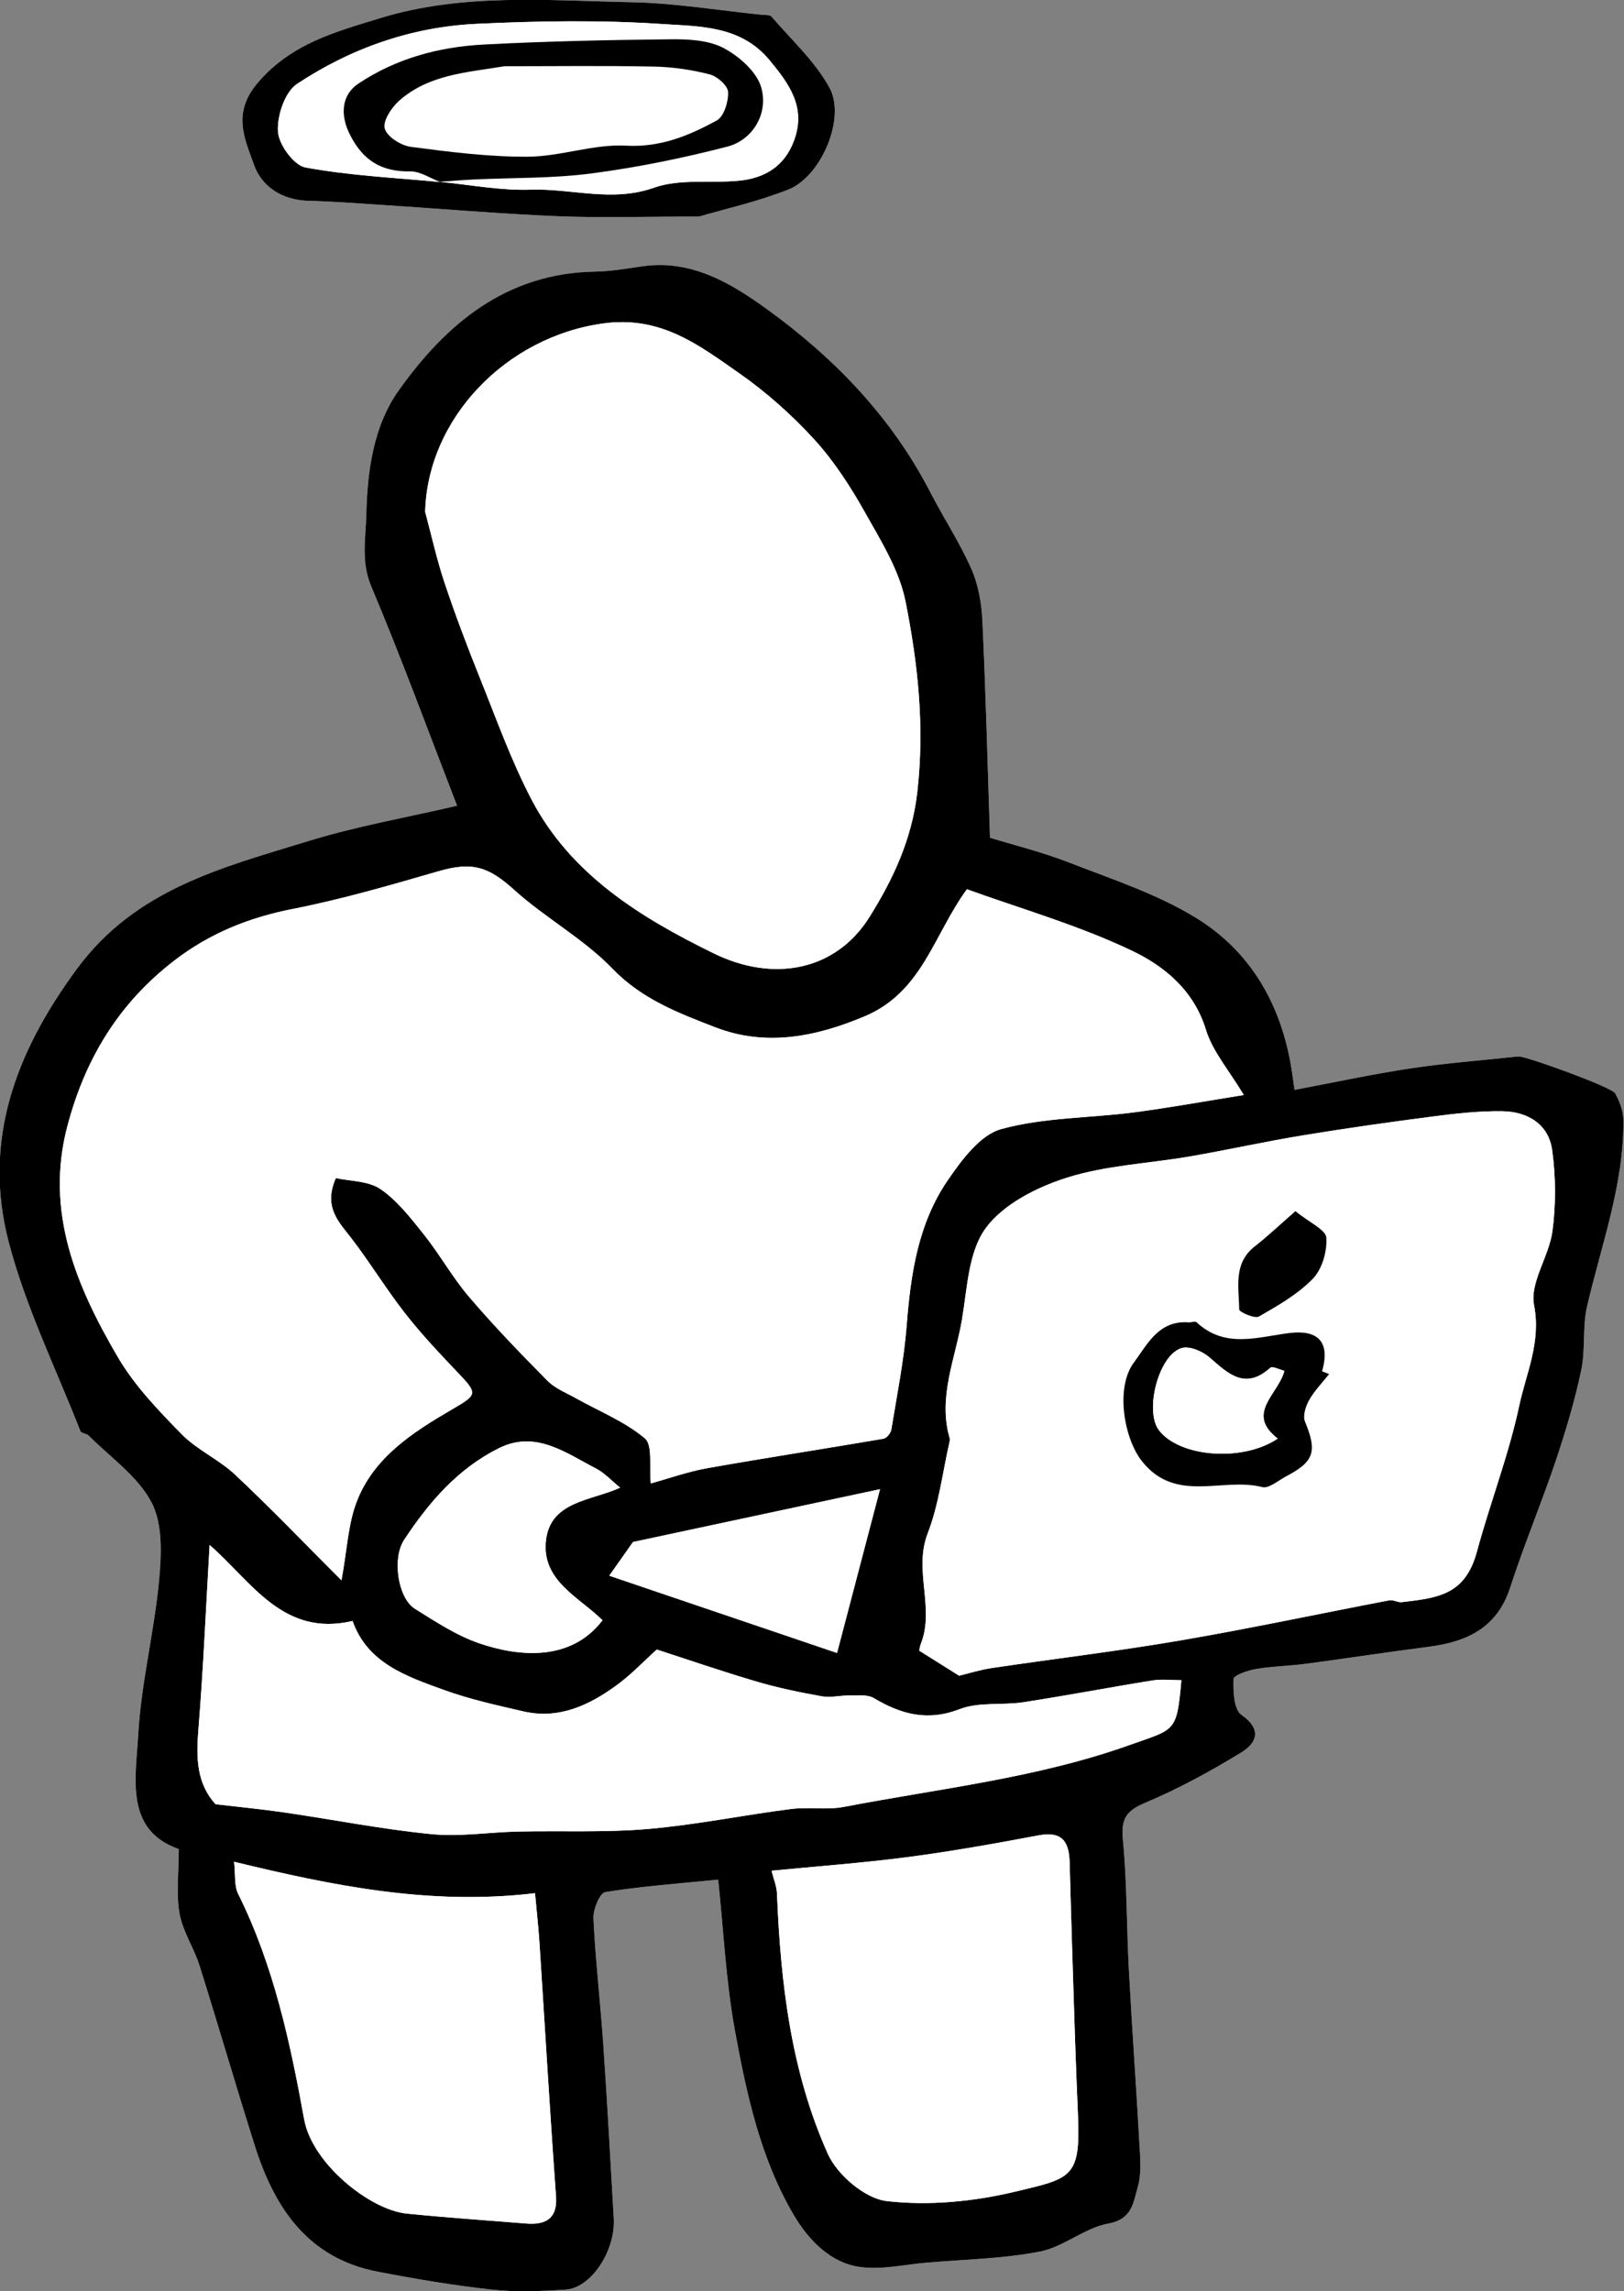 <?xml version="1.0" encoding="utf-8"?>
<!-- Generator: Adobe Illustrator 23.1.0, SVG Export Plug-In . SVG Version: 6.00 Build 0)  -->
<svg version="1.1" id="Calque_1" xmlns="http://www.w3.org/2000/svg" xmlns:xlink="http://www.w3.org/1999/xlink" x="0px" y="0px"
	 viewBox="0 0 1039 1466" style="enable-background:new 0 0 1039 1466;" xml:space="preserve">
<rect x="0" y="0" width="1039" height="1466" fill="#808080" stroke="none"/>
<style type="text/css">
	.st0{fill:#FFFFFF;}
</style>
<path class="st0" d="M633.38,536c-1.57-47.6-2.71-93.2-4.86-138.76c-0.53-11.17-2.56-22.97-7.02-33.1
	c-7.47-16.96-17.81-32.64-26.32-49.17c-24.76-48.05-61.44-85.98-104.46-117.09c-22.84-16.52-48.39-31.97-79.64-27.46
	c-10.12,1.46-20.3,3.24-30.48,3.42c-56.73,0.95-95.22,33.4-125.56,76.1c-16.09,22.65-20.02,51.48-20.68,79.41
	c-0.36,15.15-3.51,30.02,3.12,45.77c19.59,46.56,36.98,94.05,54.95,140.45c-31.67,7.39-64.07,13.04-95.25,22.64
	c-54.63,16.82-110.12,30.48-147.84,81.57C9.82,673.29-11.39,730.08,5.64,794.99c10.85,41.38,30.09,80.57,45.79,120.65
	c0.56,1.43,3.93,1.52,5.32,2.91c13.88,13.96,31.48,26.06,40.21,42.76c7.23,13.83,6.37,33.38,4.8,49.98
	c-3.12,33.02-11.47,65.62-13.34,98.64c-1.59,28.06-8.67,60.99,25.94,73.15c0,15.3-1.74,28.64,0.51,41.27
	c2.05,11.48,9.21,21.94,12.78,33.27c12.11,38.45,23.29,77.19,35.48,115.61c12.62,39.76,34.07,71.69,78.49,80.24
	c24.3,4.68,48.78,8.83,73.36,11.51c15.46,1.69,31.32,0.95,46.91-0.03c16.33-1.03,31.96-24.97,30.77-45.59
	c-2.13-36.72-4.1-73.44-6.62-110.13c-1.87-27.26-5.03-54.44-6.38-81.71c-0.28-5.74,4.06-16.33,7.55-16.9
	c23.22-3.78,46.79-5.45,72.26-8c3.48,32.93,4.95,64.97,10.66,96.23c7.48,40.96,16.4,82.29,37.81,118.55
	c9.05,15.32,23.09,30.59,42.69,33.13c13.72,1.78,28.12-1.62,42.21-2.83c24.21-2.09,48.76-2.47,72.48-7.1
	c15.19-2.97,28.62-15.18,43.8-17.93c15.45-2.8,15.98-13.81,18.78-23.36c2.41-8.24,1.62-17.65,1.14-26.47
	c-2.07-37.48-4.8-74.92-6.81-112.41c-1.49-27.71-1.13-55.57-3.81-83.15c-1.28-13.17,1.72-18.54,14.08-23.74
	c21.35-8.98,41.94-20.2,61.71-32.33c9.56-5.86,13.61-14.53,0.01-24.04c-4.88-3.41-5.3-15.07-5.04-22.87
	c0.08-2.37,9.04-5.55,14.25-6.42c10.68-1.8,21.63-1.97,32.39-3.39c26.02-3.45,51.96-7.48,78-10.81
	c24.5-3.14,43.91-11.94,52.35-37.94c8.86-27.3,19.98-53.86,29.14-81.06c6.39-18.98,12.14-38.29,16.3-57.86
	c2.82-13.29,0.69-27.66,3.74-40.86c9.12-39.51,23.59-77.94,23.26-119.22c-0.05-5.81-2.38-12.1-5.31-17.23
	c-2.3-4.04-56.02-23.37-61.11-23.48c-0.58-0.01-1.16-0.07-1.73-0.01c-22.69,2.45-45.5,4.16-68.05,7.56
	c-24.53,3.7-48.82,8.97-74.19,13.74c-0.8-5.51-1.32-9.37-1.92-13.22c-6.45-40.88-25.85-75.05-60.7-96.59
	c-24.84-15.35-53.54-24.73-81.04-35.44C666.43,545,647.37,540.31,633.38,536z"/>
<path class="st0" d="M447.27,138.55c16.12-4.76,37.25-9.41,57.1-17.29c21-8.33,36.94-45.72,26.32-65.13
	c-9.24-16.89-24.31-30.61-37.08-45.5c-1.11-1.3-4.23-0.98-6.44-1.21c-27.64-2.82-55.24-7.46-82.92-8.01
	c-53.91-1.08-108.5-5.99-161.08,10.2c-28.24,8.69-56.82,16.11-78.33,41.41c-16.51,19.41-8.24,35.78-2.38,52.33
	c5.05,14.24,18.21,22.71,34.97,23.13c15.46,0.39,30.91,1.58,46.35,2.58c37.53,2.44,75.03,5.69,112.6,7.25
	C384.78,139.49,413.25,138.55,447.27,138.55z"/>
<path d="M633.38,536c13.99,4.32,33.05,9.01,51.18,16.07c27.5,10.71,56.19,20.08,81.04,35.44c34.85,21.54,54.25,55.71,60.7,96.59
	c0.61,3.85,1.12,7.71,1.92,13.22c25.37-4.77,49.66-10.04,74.19-13.74c22.55-3.4,45.35-5.11,68.05-7.56c0.57-0.06,1.15,0,1.73,0.01
	c5.09,0.11,58.81,19.44,61.11,23.48c2.92,5.13,5.26,11.42,5.31,17.23c0.33,41.28-14.13,79.71-23.26,119.22
	c-3.05,13.2-0.91,27.57-3.74,40.86c-4.16,19.56-9.91,38.88-16.3,57.86c-9.16,27.21-20.28,53.77-29.14,81.06
	c-8.44,26-27.85,34.8-52.35,37.94c-26.03,3.33-51.98,7.36-78,10.81c-10.76,1.43-21.71,1.59-32.39,3.39
	c-5.22,0.88-14.18,4.05-14.25,6.42c-0.26,7.8,0.16,19.45,5.04,22.87c13.6,9.51,9.54,18.18-0.01,24.04
	c-19.77,12.13-40.36,23.35-61.71,32.33c-12.36,5.2-15.35,10.56-14.08,23.74c2.67,27.58,2.32,55.44,3.81,83.15
	c2.01,37.48,4.74,74.93,6.81,112.41c0.49,8.83,1.28,18.23-1.14,26.47c-2.79,9.54-3.33,20.56-18.78,23.36
	c-15.18,2.75-28.61,14.96-43.8,17.93c-23.72,4.63-48.27,5.01-72.48,7.1c-14.09,1.22-28.49,4.61-42.21,2.83
	c-19.6-2.54-33.64-17.81-42.69-33.13c-21.41-36.25-30.33-77.58-37.81-118.55c-5.71-31.26-7.17-63.3-10.66-96.23
	c-25.48,2.56-49.04,4.22-72.26,8c-3.48,0.57-7.83,11.16-7.55,16.9c1.35,27.28,4.51,54.46,6.38,81.71
	c2.52,36.69,4.49,73.42,6.62,110.13c1.2,20.62-14.44,44.56-30.77,45.59c-15.59,0.98-31.45,1.72-46.91,0.03
	c-24.58-2.68-49.06-6.83-73.36-11.51c-44.43-8.55-65.87-40.48-78.49-80.24c-12.19-38.42-23.37-77.16-35.48-115.61
	c-3.57-11.33-10.73-21.79-12.78-33.27c-2.25-12.63-0.51-25.97-0.51-41.27c-34.61-12.17-27.53-45.09-25.94-73.15
	c1.87-33.02,10.22-65.63,13.34-98.64c1.57-16.61,2.43-36.16-4.8-49.98c-8.73-16.71-26.33-28.8-40.21-42.76
	c-1.38-1.39-4.76-1.48-5.32-2.91c-15.7-40.08-34.93-79.27-45.79-120.65c-17.03-64.92,4.18-121.7,43.69-175.24
	c37.72-51.09,93.21-64.75,147.84-81.57c31.19-9.6,63.59-15.25,95.25-22.64c-17.97-46.4-35.36-93.89-54.95-140.45
	c-6.63-15.75-3.47-30.62-3.12-45.77c0.65-27.94,4.59-56.77,20.68-79.41c30.33-42.7,68.83-75.14,125.56-76.1
	c10.18-0.17,20.36-1.96,30.48-3.42c31.25-4.51,56.8,10.93,79.64,27.46c43.02,31.11,79.7,69.05,104.46,117.09
	c8.52,16.53,18.85,32.21,26.32,49.17c4.46,10.13,6.5,21.93,7.02,33.1C630.67,442.8,631.81,488.4,633.38,536z M218.47,1011.11
	c3.66-19.86,4.23-36.23,9.85-50.63c10.95-28.1,35.69-44.04,60.44-58.48c16.46-9.6,17.24-10.04,4.44-23.46
	c-11.74-12.31-23.48-24.74-33.95-38.11c-12.11-15.47-22.36-32.39-34.32-47.99c-8.17-10.66-18.25-20.03-10.07-38.69
	c9.12,2.03,20.8,1.71,28.6,7.06c10.86,7.46,19.45,18.63,27.82,29.17c10.2,12.82,18.25,27.41,28.87,39.83
	c15.89,18.59,32.91,36.25,50.12,53.64c4.91,4.96,12.09,7.72,18.36,11.25c14.82,8.33,31.15,14.81,43.9,25.56
	c5.2,4.38,2.68,17.91,3.84,28.84c11.68-3.21,23.8-7.55,36.29-9.77c37.46-6.65,75.09-12.39,112.59-18.83c2-0.34,4.63-3.6,4.99-5.82
	c3.61-22.2,8.09-44.36,9.83-66.73c2.56-32.9,7.34-65.2,26.26-92.8c8.9-12.98,20.7-29.03,34.21-32.75
	c27.14-7.48,56.4-7.02,84.68-10.67c22.86-2.96,45.56-7.15,70.52-11.14c-9.37-15.68-19.95-27.76-24.24-41.77
	c-7.75-25.34-26.77-40.73-47.25-50.5c-34.39-16.41-71.55-27.01-105.65-39.36c-21.28,29.13-28.43,65.64-65.25,81.23
	c-31.82,13.47-63.81,19.48-95.79,7.08c-23.17-8.99-46.8-17.84-65.59-37.34c-18.52-19.23-43.04-32.53-63.01-50.55
	c-16.38-14.78-26.59-18.27-48.44-11.94c-30.77,8.91-61.64,17.92-93.02,24.08c-28.1,5.52-53,15.43-75.87,32.98
	c-35.85,27.51-57.37,63.35-68.62,106.37c-14.33,54.76,5.93,102.27,32.46,147.57c10.62,18.13,25.82,33.93,40.66,49.1
	c9.9,10.12,23.85,16.19,34.24,25.94C172.85,964.55,194.18,986.82,218.47,1011.11z M613.64,1072.15c5.65-1.36,13.21-3.77,20.95-4.93
	c40.16-5.98,80.52-10.78,120.53-17.64c44.72-7.67,89.12-17.17,133.7-25.67c2.53-0.48,5.47,1.47,8.08,1.16
	c23.38-2.71,40.55-4.75,48-32.36c8.44-31.28,20.34-61.74,27.06-93.34c4.43-20.84,14.1-40.57,9.47-64.36
	c-2.81-14.41,9.64-31.18,11.78-47.34c2.25-16.98,2.16-34.74-0.17-51.71c-2.32-16.92-15.91-24.8-32.22-24.99
	c-14.54-0.17-29.18,1.44-43.64,3.32c-28,3.62-55.96,7.58-83.81,12.16c-24.06,3.96-47.89,9.27-71.92,13.43
	c-26.33,4.56-53.67,5.65-78.87,13.62c-19.16,6.06-40.61,16.88-51.94,32.28c-11.13,15.14-11.8,38.55-15.22,58.65
	c-4.27,25.13-15.56,49.71-7.75,76.11c0.15,0.51,0,1.16-0.13,1.71c-4.49,19.71-6.84,40.24-14.05,58.9
	c-9.15,23.68,4.74,47.73-4.4,70.72c-0.78,1.97-0.91,4.21-0.93,4.29C597.24,1061.86,604.99,1066.72,613.64,1072.15z M272.01,327.47
	c4.08,15.17,7.45,30.58,12.42,45.45c6.83,20.43,14.47,40.63,22.51,60.62c10.54,26.23,20.08,53.07,33.14,78.04
	c25.19,48.15,69.71,75.43,116.36,98.32c38.82,19.06,78.55,11.04,99.97-23.4c14.68-23.61,27.01-49.12,30.49-79.98
	c4.71-41.8,0.37-81.77-7.54-121.58c-4-20.11-15.83-39.06-26.14-57.39c-9.26-16.47-19.79-32.75-32.49-46.61
	c-14.39-15.71-30.72-30.21-48.19-42.4c-25.64-17.89-49.81-36.61-86.49-31.61C323.82,215.41,273.52,267.73,272.01,327.47z
	 M755.81,1075.03c-6.21,0-12.43-0.81-18.36,0.14c-27.6,4.43-55.08,9.71-82.71,13.95c-13.53,2.08-28.41-0.34-40.71,4.41
	c-20.65,7.97-37.5,3.37-55.01-7.05c-4.08-2.43-10.29-1.6-15.53-1.68c-5.88-0.09-11.97,1.56-17.63,0.55
	c-14.02-2.5-28.05-5.39-41.69-9.41c-22.38-6.6-44.46-14.21-63.98-20.53c-8.3,7.48-16.36,16.06-25.71,22.87
	c-17.65,12.86-36.98,21.97-59.72,16.69c-17.07-3.96-34.34-7.74-50.75-13.7c-23.97-8.7-48.91-17.1-58.45-44.13
	c-44.66,10.43-64.46-25.15-91.46-48.63c-2.36,40.39-4.04,79.64-7.22,118.77c-1.43,17.6-1,33.83,11,47.09
	c14.85,1.75,29.4,3.14,43.84,5.24c31.39,4.58,62.6,10.75,94.12,13.88c18.3,1.82,37.06-1.23,55.62-1.64
	c27.72-0.62,55.59,0.72,83.15-1.65c30.53-2.62,60.74-8.84,91.18-12.75c11.25-1.45,23.07,0.74,34.12-1.38
	c61.16-11.76,123.3-18.39,182.66-39.54C751.92,1106.08,752.86,1108.74,755.81,1075.03z M493.62,1196.93
	c1.25,5.07,3.28,9.82,3.48,14.65c2.29,57.21,8.97,113.95,32.52,166.48c6.04,13.48,23.79,28.61,37.63,30.21
	c26.77,3.1,55.36,0.38,81.78-5.91c36.33-8.65,42.28-8.82,40.64-48.56c-0.73-17.54-1.46-35.09-2.02-52.64
	c-1.18-36.51-2.35-73.02-3.32-109.53c-0.35-13.14-4.68-20.18-19.7-17.36c-27.76,5.22-55.61,10.22-83.6,13.89
	C552.05,1191.96,522.86,1194.07,493.62,1196.93z M342.29,1211.29c-67.14,8.05-129.72-4.86-192.53-20.09c0.95,8.33,0,15.31,2.6,20.53
	c22.71,45.6,33.31,95.04,42.24,144.29c5.12,28.22,41.95,57.93,65.75,60.3c25.43,2.53,50.93,4.3,76.41,6.34
	c12.42,0.99,19.98-3.26,18.96-17.3c-1.87-25.89-3.55-51.8-5.23-77.7c-1.84-28.46-3.52-56.94-5.41-85.39
	C344.44,1232.66,343.37,1223.08,342.29,1211.29z M396.75,951.83c-5.78-4.68-10.07-9.48-15.42-12.24
	c-19.4-9.99-38.53-24.66-61.95-13.09c-26.32,13-44.98,34.67-60.86,58.79c-7.69,11.68-4.04,37.2,6.97,44.05
	c13.17,8.2,26.49,17.03,40.98,22.02c24.29,8.36,58.37,12.44,79-14.7c-14.86-14.68-38.2-24.9-36.31-49.68
	C351.19,960.34,378.05,960.41,396.75,951.83z M563.02,952.81c-55.19,11.8-107.97,23.09-158.03,33.79
	c-4.9,6.95-9.38,13.31-15.19,21.56c49.27,16.72,98,33.25,145.72,49.44C544.79,1022.25,553.48,989.15,563.02,952.81z"/>
<path d="M447.27,138.55c-34.02,0-62.5,0.94-90.89-0.23c-37.57-1.55-75.06-4.81-112.6-7.25c-15.44-1-30.89-2.2-46.35-2.58
	c-16.76-0.42-29.92-8.89-34.97-23.13c-5.86-16.54-14.13-32.91,2.38-52.33c21.51-25.29,50.09-32.71,78.33-41.41
	C295.76-4.57,350.36,0.34,404.26,1.42c27.68,0.55,55.29,5.19,82.92,8.01c2.21,0.23,5.33-0.09,6.44,1.21
	c12.77,14.89,27.84,28.61,37.08,45.5c10.61,19.4-5.32,56.8-26.32,65.13C484.52,129.13,463.39,133.79,447.27,138.55z M281.69,116.48
	l-0.39-0.12c19.43,1.83,38.94,5.66,58.28,5c26.19-0.89,51.95,8.28,78.89-1.28c16.61-5.89,36.33-2.68,54.56-4.49
	c16.26-1.62,28.84-9.21,34.91-25.48c7.94-21.32-2.8-36.14-15.65-51.64c-18.42-22.21-44.64-21.49-68.46-23.08
	c-39.58-2.65-79.53-2-119.21-0.11c-41.41,1.97-80.18,15.63-114.61,38.44c-7.77,5.15-12.77,20.3-12.18,30.44
	c0.49,8.31,10.16,21.62,17.56,22.99C223.77,112.38,252.87,113.7,281.69,116.48z"/>
<path class="st0" d="M218.47,1011.11c-24.29-24.28-45.62-46.55-68.08-67.62c-10.39-9.75-24.34-15.82-34.24-25.94
	c-14.84-15.17-30.05-30.97-40.66-49.1c-26.53-45.3-46.79-92.81-32.46-147.57c11.25-43.02,32.77-78.86,68.62-106.37
	c22.87-17.55,47.78-27.46,75.87-32.98c31.38-6.17,62.25-15.18,93.02-24.08c21.85-6.33,32.06-2.84,48.44,11.94
	c19.97,18.02,44.49,31.33,63.01,50.55c18.79,19.5,42.43,28.35,65.59,37.34c31.97,12.41,63.97,6.4,95.79-7.08
	c36.82-15.59,43.97-52.1,65.25-81.23c34.09,12.35,71.26,22.95,105.65,39.36c20.48,9.77,39.5,25.16,47.25,50.5
	c4.28,14.01,14.86,26.09,24.24,41.77c-24.96,3.99-47.66,8.18-70.52,11.14c-28.28,3.66-57.54,3.19-84.68,10.67
	c-13.5,3.72-25.3,19.77-34.21,32.75c-18.92,27.6-23.71,59.9-26.26,92.8c-1.74,22.37-6.21,44.53-9.83,66.73
	c-0.36,2.22-2.99,5.48-4.99,5.82c-37.5,6.43-75.13,12.18-112.59,18.83c-12.49,2.22-24.6,6.56-36.29,9.77
	c-1.16-10.93,1.36-24.45-3.84-28.84c-12.74-10.76-29.08-17.24-43.9-25.56c-6.28-3.53-13.45-6.29-18.36-11.25
	c-17.22-17.39-34.23-35.05-50.12-53.64c-10.62-12.42-18.67-27.01-28.87-39.83c-8.37-10.53-16.97-21.71-27.82-29.17
	c-7.79-5.35-19.48-5.04-28.6-7.06c-8.18,18.66,1.9,28.03,10.07,38.69c11.96,15.6,22.21,32.52,34.32,47.99
	c10.47,13.37,22.21,25.8,33.95,38.11c12.8,13.42,12.02,13.86-4.44,23.46c-24.75,14.44-49.49,30.38-60.44,58.48
	C222.7,974.88,222.13,991.25,218.47,1011.11z"/>
<path class="st0" d="M613.64,1072.15c-8.66-5.43-16.41-10.3-25.46-15.98c0.02-0.08,0.15-2.32,0.93-4.29
	c9.14-22.99-4.75-47.04,4.4-70.72c7.21-18.66,9.55-39.2,14.05-58.9c0.13-0.56,0.28-1.2,0.13-1.71c-7.81-26.4,3.47-50.98,7.75-76.11
	c3.42-20.1,4.09-43.51,15.22-58.65c11.32-15.4,32.78-26.22,51.94-32.28c25.2-7.97,52.54-9.06,78.87-13.62
	c24.03-4.16,47.86-9.47,71.92-13.43c27.85-4.58,55.82-8.54,83.81-12.16c14.46-1.87,29.11-3.49,43.64-3.32
	c16.3,0.19,29.9,8.08,32.22,24.99c2.32,16.97,2.42,34.74,0.17,51.71c-2.15,16.16-14.59,32.93-11.78,47.34
	c4.64,23.79-5.04,43.52-9.47,64.36c-6.72,31.6-18.61,62.06-27.06,93.34c-7.45,27.6-24.62,29.65-48,32.36
	c-2.62,0.3-5.56-1.64-8.08-1.16c-44.58,8.51-88.98,18-133.7,25.67c-40.01,6.86-80.37,11.66-120.53,17.64
	C626.85,1068.38,619.29,1070.8,613.64,1072.15z M850.33,879.14c-1.5-0.59-3-1.17-4.5-1.76c5.72-19.86-3.78-26.57-20.75-24.49
	c-20.56,2.52-41.33,10.18-59.56-6.91c-0.88-0.82-3.34,0.23-5.05,0.1c-19.11-1.44-26.28,13.91-35.16,25.9
	c-11.68,15.78-6.37,48.33,5.44,63.11c21.64,27.07,51.51,9.86,76.81,16.38c4.26,1.1,10.31-4.29,15.4-6.96
	c18.01-9.44,19.79-15.97,11.94-34.99c-1.51-3.66,0.42-9.77,2.64-13.69C840.95,889.79,845.99,884.66,850.33,879.14z M828.79,774.93
	c-10.26,8.94-17.77,16.12-25.94,22.47c-14.02,10.9-10.2,26.26-10.05,40.38c0.02,1.72,9.93,6.08,12.58,4.56
	c12.23-7.01,24.96-14.27,34.59-24.26c5.91-6.12,9.15-17.5,8.57-26.18C848.21,786.82,837.98,782.41,828.79,774.93z"/>
<path class="st0" d="M272.01,327.47c1.51-59.74,51.8-112.07,114.04-120.54c36.68-4.99,60.85,13.72,86.49,31.61
	c17.47,12.19,33.8,26.69,48.19,42.4c12.7,13.86,23.23,30.14,32.49,46.61c10.31,18.34,22.14,37.28,26.14,57.39
	c7.91,39.81,12.25,79.78,7.54,121.58c-3.48,30.86-15.81,56.37-30.49,79.98c-21.42,34.44-61.14,42.45-99.97,23.4
	c-46.64-22.9-91.17-50.17-116.36-98.32c-13.06-24.96-22.59-51.81-33.14-78.04c-8.04-20-15.68-40.19-22.51-60.62
	C279.46,358.05,276.1,342.64,272.01,327.47z"/>
<path class="st0" d="M755.81,1075.03c-2.95,33.71-3.9,31.05-33.24,41.5c-59.35,21.15-121.5,27.78-182.66,39.54
	c-11.05,2.12-22.87-0.06-34.12,1.38c-30.44,3.92-60.65,10.13-91.18,12.75c-27.56,2.37-55.43,1.03-83.15,1.65
	c-18.56,0.41-37.32,3.46-55.62,1.64c-31.52-3.14-62.74-9.3-94.12-13.88c-14.44-2.11-28.99-3.49-43.84-5.24
	c-12-13.26-12.43-29.49-11-47.09c3.18-39.13,4.86-78.37,7.22-118.77c27.01,23.48,46.8,59.06,91.46,48.63
	c9.54,27.03,34.48,35.43,58.45,44.13c16.42,5.96,33.68,9.74,50.75,13.7c22.74,5.27,42.06-3.83,59.72-16.69
	c9.35-6.81,17.41-15.4,25.71-22.87c19.52,6.32,41.6,13.94,63.98,20.53c13.65,4.02,27.68,6.9,41.69,9.41
	c5.66,1.01,11.75-0.64,17.63-0.55c5.24,0.08,11.45-0.75,15.53,1.68c17.51,10.42,34.36,15.02,55.01,7.05
	c12.29-4.74,27.18-2.33,40.71-4.41c27.63-4.24,55.1-9.52,82.71-13.95C743.38,1074.21,749.6,1075.03,755.81,1075.03z"/>
<path class="st0" d="M493.62,1196.93c29.24-2.86,58.44-4.96,87.41-8.76c28-3.67,55.84-8.67,83.6-13.89
	c15.02-2.83,19.35,4.21,19.7,17.36c0.97,36.51,2.14,73.02,3.32,109.53c0.57,17.55,1.3,35.09,2.02,52.64
	c1.64,39.74-4.31,39.91-40.64,48.56c-26.41,6.29-55.01,9.01-81.78,5.91c-13.84-1.6-31.59-16.73-37.63-30.21
	c-23.55-52.54-30.23-109.27-32.52-166.48C496.9,1206.75,494.87,1202,493.62,1196.93z"/>
<path class="st0" d="M342.29,1211.29c1.08,11.8,2.15,21.37,2.79,30.97c1.89,28.46,3.57,56.93,5.41,85.39
	c1.67,25.91,3.35,51.81,5.23,77.7c1.02,14.04-6.54,18.3-18.96,17.3c-25.48-2.04-50.98-3.81-76.41-6.34
	c-23.8-2.37-60.63-32.08-65.75-60.3c-8.93-49.25-19.53-98.69-42.24-144.29c-2.6-5.22-1.66-12.2-2.6-20.53
	C212.57,1206.43,275.14,1219.34,342.29,1211.29z"/>
<path class="st0" d="M396.75,951.83c-18.7,8.58-45.56,8.52-47.6,35.15c-1.89,24.78,21.44,35.01,36.31,49.68
	c-20.63,27.14-54.71,23.05-79,14.7c-14.49-4.98-27.82-13.82-40.98-22.02c-11-6.85-14.65-32.38-6.97-44.05
	c15.88-24.12,34.55-45.79,60.86-58.79c23.43-11.57,42.56,3.11,61.95,13.09C386.68,942.34,390.98,947.15,396.75,951.83z"/>
<path class="st0" d="M563.02,952.81c-9.54,36.34-18.23,69.44-27.51,104.79c-47.73-16.19-96.45-32.72-145.72-49.44
	c5.81-8.24,10.3-14.61,15.19-21.56C455.05,975.9,507.84,964.61,563.02,952.81z"/>
<path class="st0" d="M281.69,116.48c-28.83-2.78-57.93-4.1-86.3-9.34c-7.4-1.37-17.07-14.68-17.56-22.99
	c-0.6-10.14,4.41-25.29,12.18-30.44c34.43-22.81,73.2-36.46,114.61-38.44c39.67-1.89,79.63-2.54,119.21,0.11
	c23.83,1.59,50.04,0.87,68.46,23.08c12.85,15.5,23.6,30.32,15.65,51.64c-6.06,16.27-18.65,23.86-34.91,25.48
	c-18.23,1.81-37.94-1.4-54.56,4.49c-26.94,9.55-52.7,0.38-78.89,1.28c-19.35,0.66-38.85-3.17-58.33-5.03
	c7.13-0.52,14.3-1.13,21.48-1.47c25.27-1.21,50.76-0.63,75.75-3.9c29.18-3.82,58.23-9.77,86.74-17.11
	c16.19-4.17,26.51-20.96,21.83-37.77c-2.8-10.06-14.03-19.93-23.95-25.25c-9.52-5.1-22.27-5.81-33.57-5.69
	c-40,0.4-80.03,1.26-119.97,3.35c-28.57,1.5-55.87,8.78-80.21,24.96c-11.15,7.41-11.62,20.37-5.66,32.34
	c8.49,17.05,20.34,24.14,38.89,23.89C268.93,109.59,275.32,114.08,281.69,116.48z"/>
<path d="M850.33,879.14c-4.35,5.52-9.38,10.65-12.8,16.69c-2.22,3.92-4.15,10.04-2.64,13.69c7.85,19.02,6.07,25.55-11.94,34.99
	c-5.08,2.66-11.14,8.06-15.4,6.96c-25.3-6.52-55.17,10.69-76.81-16.38c-11.81-14.78-17.12-47.33-5.44-63.11
	c8.88-11.99,16.05-27.34,35.16-25.9c1.7,0.13,4.17-0.92,5.05-0.1c18.24,17.09,39.01,9.43,59.56,6.91
	c16.98-2.08,26.48,4.63,20.75,24.49C847.34,877.97,848.84,878.56,850.33,879.14z M821.72,877.08c-3.13-0.77-7.66-3.17-8.96-2
	c-16.09,14.52-26.91,3.94-38.89-6.55c-4.48-3.92-12.76-7.48-17.81-6.02c-14.83,4.29-24,40.41-14.52,52.66
	c13.36,17.26,53.61,20.34,75.91,5.26C796.56,904.28,817.86,892.13,821.72,877.08z"/>
<path d="M828.79,774.93c9.19,7.48,19.42,11.89,19.76,16.97c0.58,8.68-2.66,20.06-8.57,26.18c-9.63,9.99-22.37,17.25-34.59,24.26
	c-2.65,1.52-12.56-2.84-12.58-4.56c-0.15-14.13-3.97-29.49,10.05-40.38C811.02,791.05,818.54,783.86,828.79,774.93z"/>
<path d="M281.69,116.48c-6.37-2.4-12.77-6.88-19.1-6.8c-18.55,0.25-30.4-6.84-38.89-23.89c-5.96-11.97-5.49-24.93,5.66-32.34
	C253.7,37.27,281,29.99,309.57,28.49c39.94-2.09,79.97-2.95,119.97-3.35c11.3-0.11,24.05,0.59,33.57,5.69
	c9.92,5.32,21.14,15.18,23.95,25.25c4.68,16.81-5.64,33.6-21.83,37.77c-28.51,7.34-57.56,13.29-86.74,17.11
	c-24.99,3.27-50.49,2.7-75.75,3.9c-7.18,0.34-14.35,0.96-21.48,1.47C281.3,116.36,281.69,116.48,281.69,116.48z M322.76,42.38
	c-23.89,4-48.27,5.14-67.41,22.07c-4.91,4.34-10.58,13.04-9.21,17.83c1.49,5.21,10.42,10.85,16.71,11.68
	c24.9,3.27,50.04,6.48,75.07,6.3c20.88-0.16,41.9-8.18,62.55-7.06c22.15,1.2,40.29-6.39,58.12-16.14
	c4.61-2.52,7.53-12.08,7.23-18.21c-0.2-4.08-6.92-10.02-11.72-11.25c-11.52-2.95-23.6-4.76-35.49-4.99
	C386.67,41.96,354.71,42.38,322.76,42.38z"/>
<path class="st0" d="M821.72,877.08c-3.86,15.05-25.16,27.2-4.29,43.35c-22.3,15.08-62.55,11.99-75.91-5.26
	c-9.48-12.25-0.3-48.37,14.52-52.66c5.05-1.46,13.33,2.1,17.81,6.02c11.99,10.49,22.81,21.08,38.89,6.55
	C814.06,873.91,818.59,876.32,821.72,877.08z"/>
</svg>
